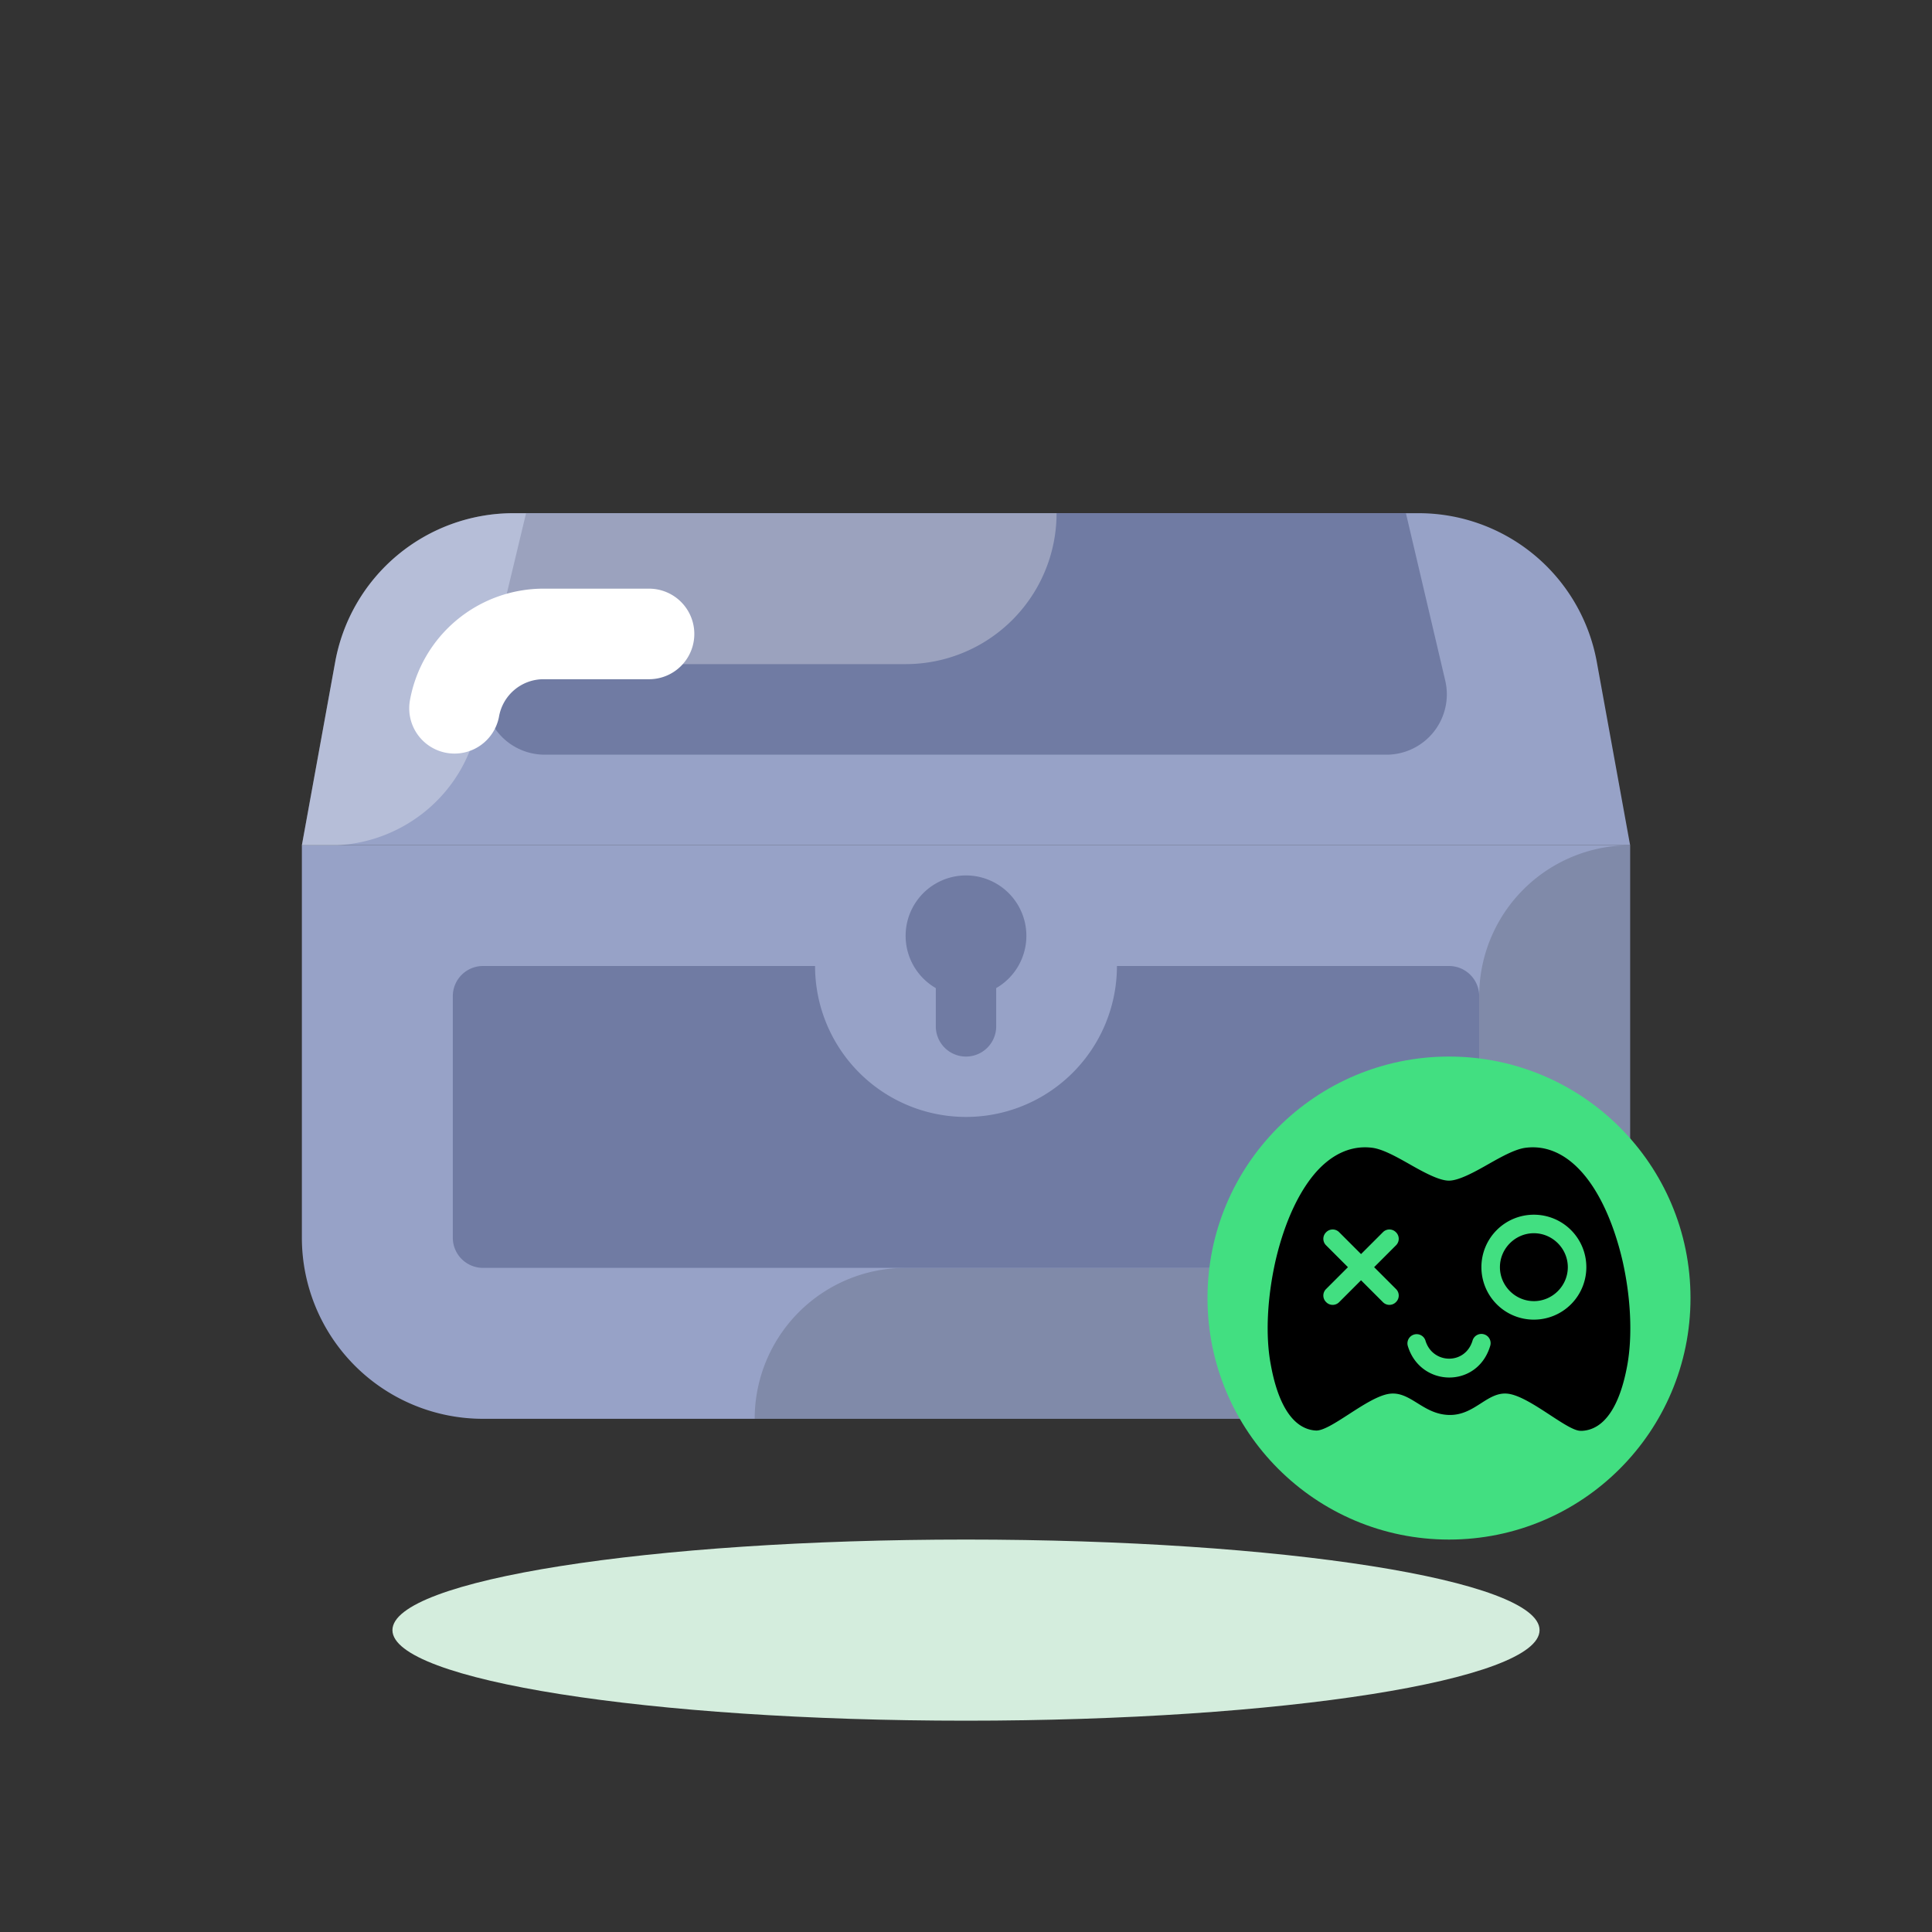 <svg xmlns="http://www.w3.org/2000/svg" width="64" height="64" fill="none">
    <rect width="100%" height="100%" fill="#333333" stroke="none"/>
    <path fill="#97A2C7" d="M46.993 17H17.007a6 6 0 0 0-5.903 4.927L10 28h44l-1.104-6.073A6 6 0 0 0 46.993 17Z"/>
    <path fill="#D4EDDD" d="M32 57c10.493 0 19-1.343 19-3s-8.507-3-19-3-19 1.343-19 3 8.507 3 19 3Z"/>
    <path fill="#707BA3" d="M46.573 17H17.427L16.1 22.534A2 2 0 0 0 18.045 25H45.928a2 2 0 0 0 1.947-2.457L46.573 17Z"/>
    <path fill="#97A2C7" d="M48 47H16a6 6 0 0 1-6-6V28h44v13a6 6 0 0 1-6 6Z"/>
    <path fill="#000" d="M54 41V28a5 5 0 0 0-5 5v8c0 .551-.448 1-1 1H30a5 5 0 0 0-5 5h23a6 6 0 0 0 6-6Z" opacity=".15"/>
    <path fill="#707BA3" d="M48 42H16a1 1 0 0 1-1-1v-8a1 1 0 0 1 1-1h32a1 1 0 0 1 1 1v8a1 1 0 0 1-1 1Z"/>
    <path fill="#97A2C7" d="M32 37a5 5 0 0 1-5-5v-3h10v3a5 5 0 0 1-5 5Z"/>
    <path fill="#707BA3" d="M32 33a2 2 0 1 0 0-4 2 2 0 0 0 0 4Z"/>
    <path fill="#707BA3" d="M32 35a1 1 0 0 1-1-1v-2h2v2a1 1 0 0 1-1 1Z"/>
    <path fill="#fff" d="M11.104 21.927 10 28H11.168c2.287-.115 4.274-1.784 4.676-4.135l.179-1.044a1 1 0 0 1 .985-.821H30a5 5 0 0 0 5-5H17.007a6 6 0 0 0-5.903 4.927Z" opacity=".3"/>
    <path stroke="#fff" stroke-linecap="round" stroke-linejoin="round" stroke-miterlimit="10" stroke-width="3" d="M15.056 23.463A2.998 2.998 0 0 1 18.008 21H21.5"/>
    <svg width="16" height="16" x="40" y="35" viewBox="0 0 72 72" xmlns="http://www.w3.org/2000/svg">
        <path fill="#42DF81" d="M36 72c19.882 0 36-16.118 36-36S55.882 0 36 0 0 16.118 0 36s16.118 36 36 36Z"/>
        <path fill="#000" fill-rule="evenodd" d="M16.592 16.78c2.102-2.177 4.468-3.271 6.953-3.252.355.003.712.028 1.072.077 1.502.214 3.39 1.244 5.364 2.36 2.102 1.201 4.505 2.532 6.007 2.532 1.502 0 3.905-1.33 6.008-2.532 1.974-1.116 3.862-2.146 5.364-2.36 2.875-.387 5.621.687 8.024 3.175 2.832 2.918 5.107 7.768 6.48 13.647 1.244 5.492 1.502 11.114.73 15.49-1.116 6.223-3.434 9.656-6.695 9.87h-.3c-.938 0-2.636-1.11-4.513-2.338-2.158-1.412-4.553-2.979-6.3-3.19-1.511-.181-2.72.593-4.011 1.422-1.355.869-2.802 1.797-4.787 1.744-1.943-.052-3.371-.937-4.701-1.763-1.324-.821-2.552-1.583-4.096-1.402-1.697.198-3.988 1.679-6.113 3.053-2.021 1.306-3.892 2.515-4.958 2.432-3.262-.215-5.579-3.648-6.695-9.87-.815-4.334-.515-9.998.73-15.49 1.373-5.88 3.647-10.687 6.437-13.605Zm32.06 22.437a7.815 7.815 0 0 1-7.821-7.821 7.815 7.815 0 0 1 7.821-7.822 7.815 7.815 0 0 1 7.821 7.822 7.815 7.815 0 0 1-7.821 7.82Zm0-2.76c2.776 0 5.06-2.285 5.06-5.061 0-2.777-2.284-5.061-5.06-5.061s-5.06 2.284-5.06 5.06c0 2.777 2.284 5.061 5.06 5.061Zm-30.969.144a1.356 1.356 0 0 1 0-1.952l3.253-3.253-3.253-3.254a1.356 1.356 0 0 1 0-1.951 1.355 1.355 0 0 1 1.952 0l3.253 3.253 3.253-3.253a1.355 1.355 0 0 1 1.952 0 1.356 1.356 0 0 1 0 1.951l-3.253 3.254 3.253 3.253a1.356 1.356 0 0 1 0 1.952 1.356 1.356 0 0 1-1.952 0l-3.253-3.254-3.253 3.254a1.356 1.356 0 0 1-1.952 0Zm14.804 5.73c1.05 3.536 5.935 3.673 7.026 0a1.374 1.374 0 0 1 2.635.78c-1.91 6.432-10.459 6.192-12.297 0a1.375 1.375 0 0 1 2.636-.78Z"/>
    </svg>
</svg>
